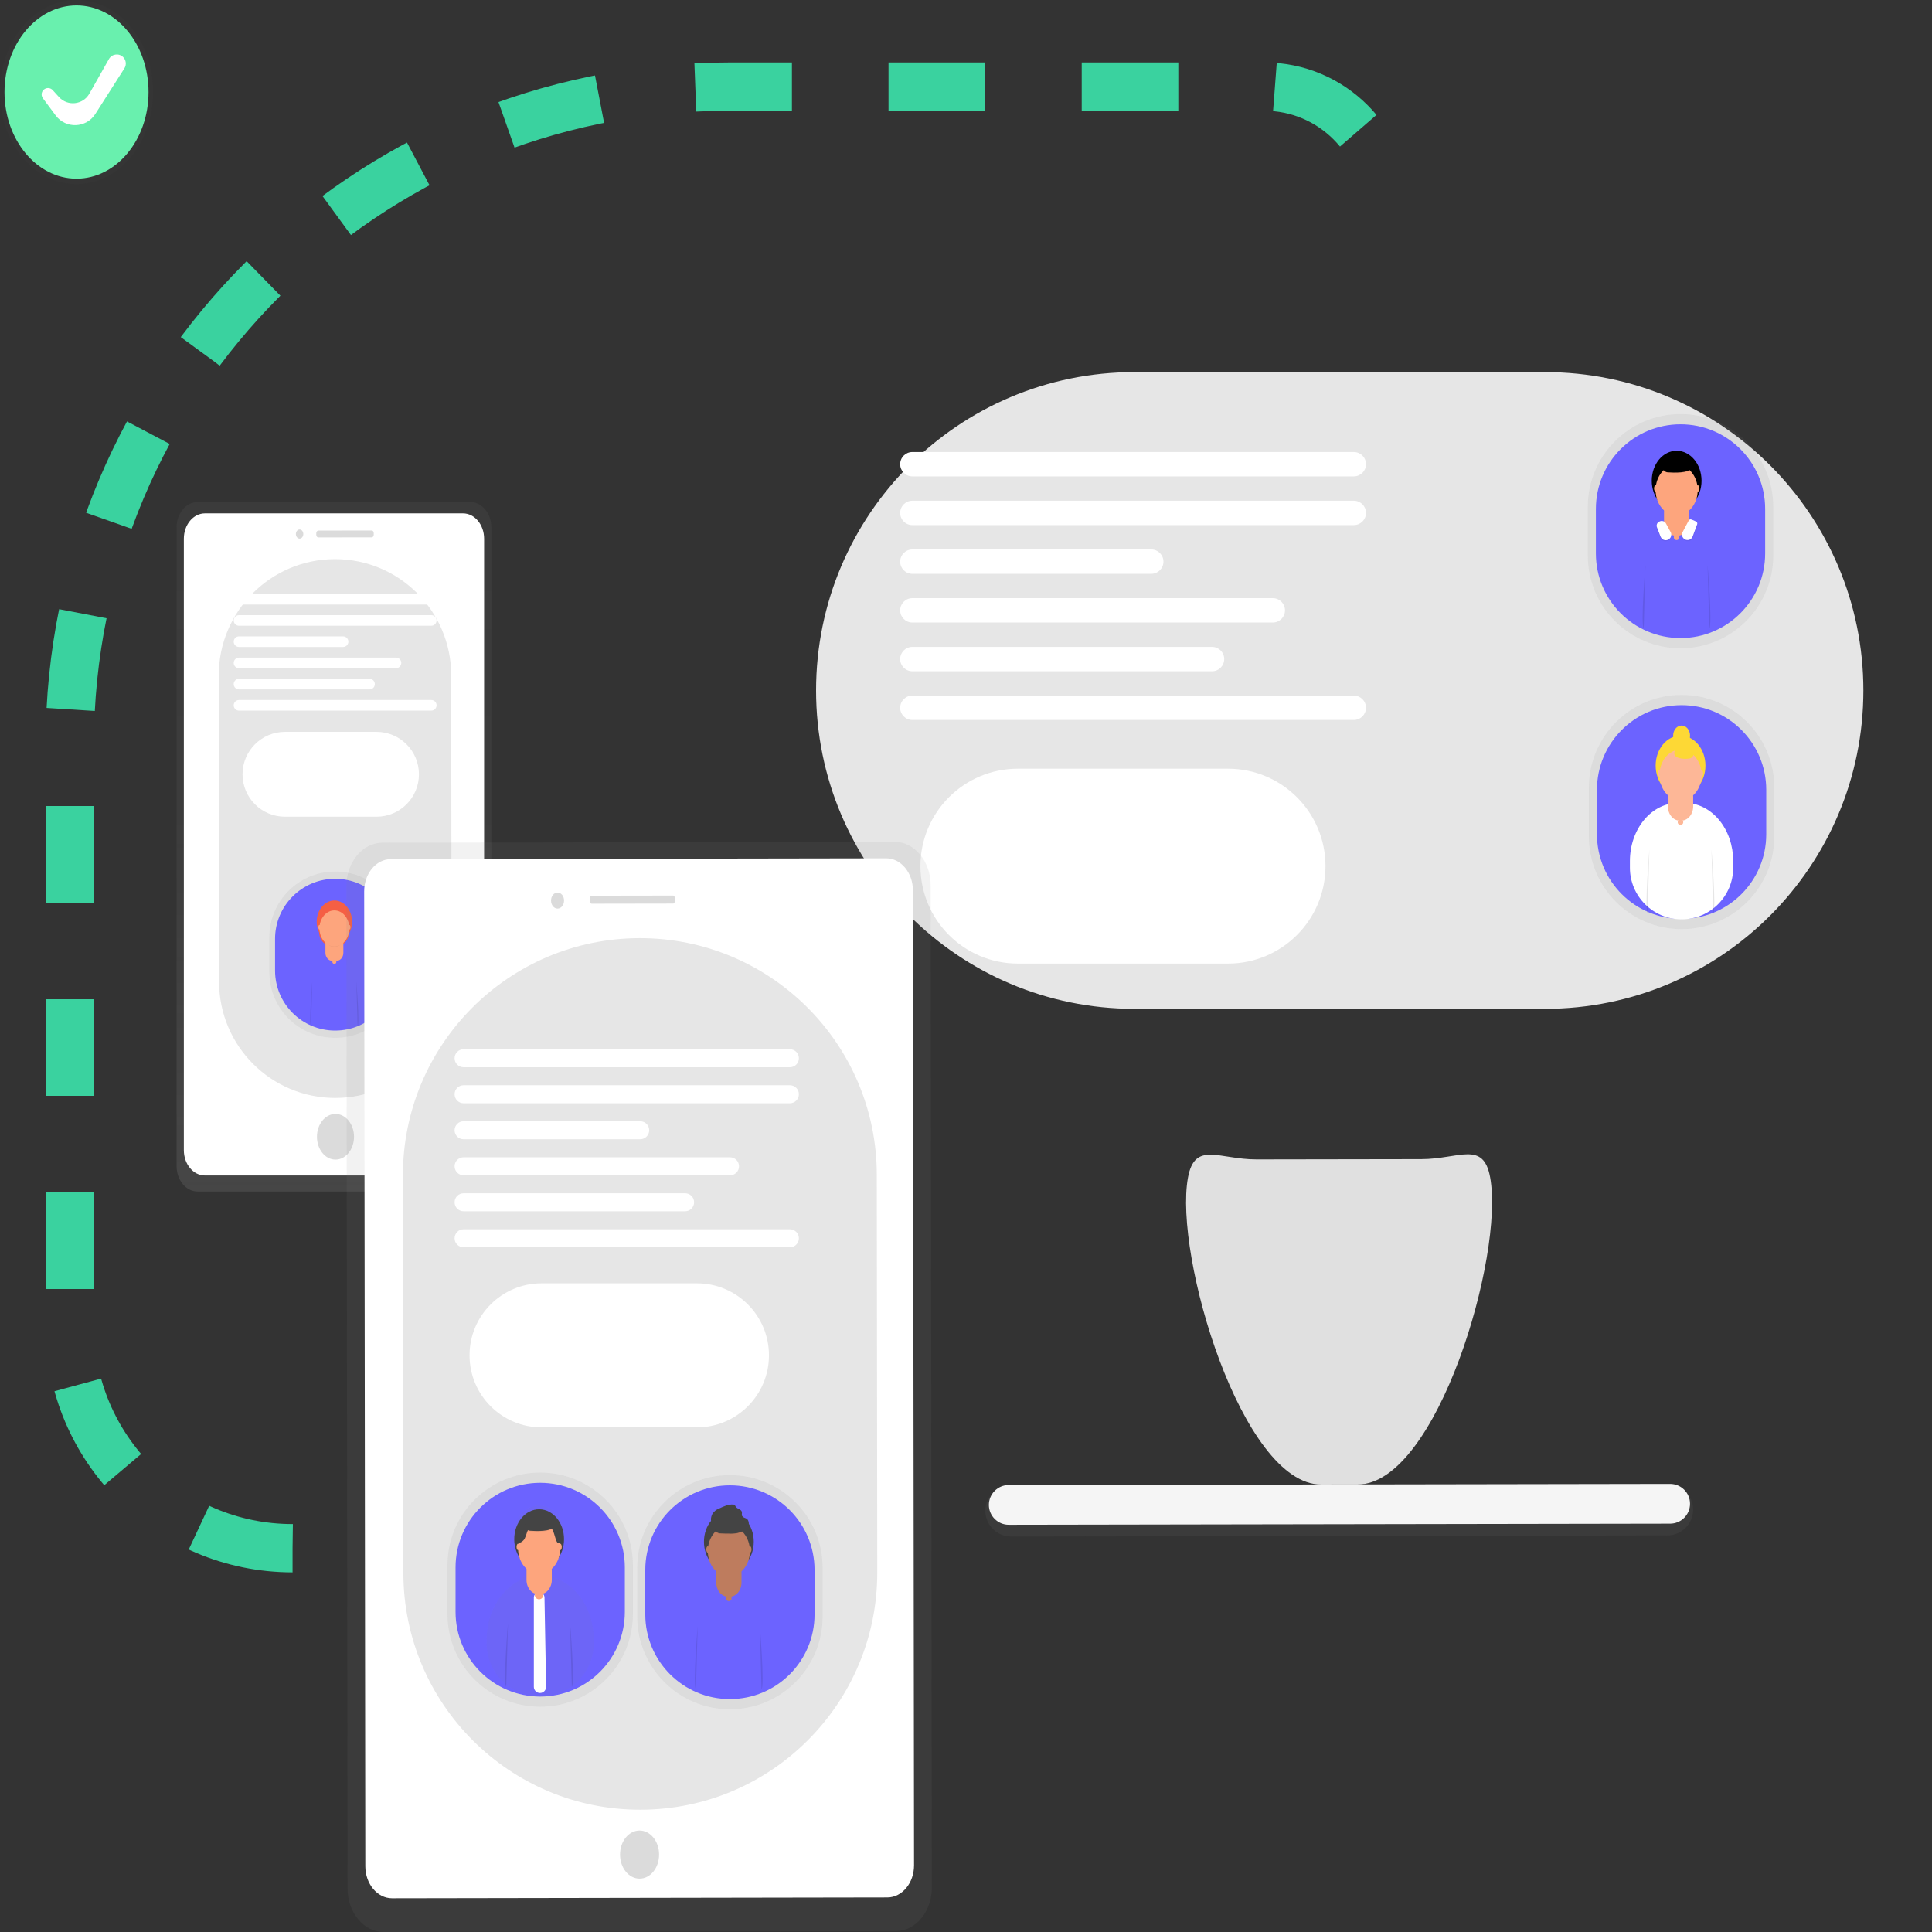 <svg width="240" height="240" viewBox="0 0 240 240" fill="none" xmlns="http://www.w3.org/2000/svg">
<rect x="0" y="0" width="240" height="240" fill="#333333" stroke="none"/>
<g clip-path="url(#clip0)">
<path d="M58.421 62.362H24.556C23.109 62.362 21.937 63.773 21.937 65.512V144.863C21.937 146.603 23.109 148.013 24.556 148.013H58.421C59.867 148.013 61.04 146.603 61.04 144.863V65.512C61.04 63.773 59.867 62.362 58.421 62.362Z" fill="url(#paint0_linear)"/>
<path d="M57.52 63.771H25.456C24.01 63.771 22.838 65.181 22.838 66.921V142.873C22.838 144.613 24.01 146.023 25.456 146.023H57.52C58.966 146.023 60.139 144.613 60.139 142.873V66.921C60.139 65.181 58.966 63.771 57.52 63.771Z" fill="white"/>
<path d="M56.095 121.927L56.05 83.871C56.041 75.896 49.569 69.442 41.594 69.456C33.619 69.469 27.162 75.945 27.171 83.919L27.215 121.975C27.225 129.95 33.697 136.404 41.672 136.391C49.647 136.377 56.104 129.902 56.095 121.927Z" fill="#E6E6E6"/>
<path d="M41.678 144.051C42.949 144.049 43.978 142.777 43.977 141.21C43.975 139.642 42.943 138.374 41.672 138.376C40.4 138.378 39.371 139.65 39.373 141.217C39.375 142.785 40.407 144.053 41.678 144.051Z" fill="#DBDBDB"/>
<path d="M37.218 66.906C37.472 66.906 37.678 66.652 37.678 66.339C37.678 66.026 37.471 65.772 37.217 65.773C36.962 65.773 36.756 66.027 36.756 66.34C36.757 66.653 36.963 66.907 37.218 66.906Z" fill="#DBDBDB"/>
<path d="M46.165 65.898L39.55 65.909C39.405 65.909 39.288 66.051 39.288 66.225L39.289 66.445C39.289 66.619 39.406 66.76 39.551 66.76L46.166 66.749C46.31 66.748 46.428 66.607 46.427 66.433L46.427 66.213C46.427 66.039 46.309 65.898 46.165 65.898Z" fill="#DBDBDB"/>
<path d="M49.808 120.744V116.446C49.808 111.931 46.148 108.271 41.632 108.271C37.117 108.271 33.457 111.931 33.457 116.446V120.744C33.457 125.259 37.117 128.92 41.632 128.92C46.148 128.92 49.808 125.259 49.808 120.744Z" fill="url(#paint1_linear)"/>
<path d="M49.098 120.558V116.633C49.098 112.511 45.756 109.169 41.634 109.169C37.511 109.169 34.169 112.511 34.169 116.633V120.558C34.169 124.68 37.511 128.022 41.634 128.022C45.756 128.022 49.098 124.68 49.098 120.558Z" fill="#6C63FF"/>
<path d="M41.578 114.015H41.437C40.446 114.015 39.642 114.819 39.642 115.81C39.642 116.802 40.446 117.606 41.437 117.606H41.578C42.57 117.606 43.374 116.802 43.374 115.81C43.374 114.819 42.57 114.015 41.578 114.015Z" fill="#F55F44"/>
<path d="M41.829 115.999H41.25C40.794 115.999 40.425 116.443 40.425 116.991V118.358C40.425 118.906 40.794 119.35 41.25 119.35H41.829C42.284 119.35 42.654 118.906 42.654 118.358V116.991C42.654 116.443 42.284 115.999 41.829 115.999Z" fill="#FDA57D"/>
<path d="M41.535 119.249C41.347 119.249 41.23 119.452 41.322 119.615C41.415 119.778 41.649 119.78 41.746 119.62C41.843 119.456 41.726 119.249 41.535 119.249Z" fill="#FDA57D"/>
<path opacity="0.1" d="M38.794 121.89C38.794 121.89 38.351 127.187 38.636 127.531L38.794 121.89Z" fill="black"/>
<path opacity="0.1" d="M44.267 121.89C44.267 121.89 44.709 127.187 44.424 127.531L44.267 121.89Z" fill="black"/>
<path opacity="0.05" d="M41.541 117.629C41.642 117.629 41.742 117.619 41.841 117.6C42.398 117.491 42.659 116.792 42.264 116.386C42.062 116.178 41.806 116.064 41.541 116.064C41.276 116.064 41.019 116.178 40.818 116.386C40.422 116.792 40.684 117.491 41.241 117.6C41.339 117.619 41.44 117.629 41.541 117.629Z" fill="black"/>
<path d="M41.541 117.147C42.754 117.147 43.738 115.964 43.738 114.504C43.738 113.045 42.754 111.862 41.541 111.862C40.327 111.862 39.344 113.045 39.344 114.504C39.344 115.964 40.327 117.147 41.541 117.147Z" fill="#F55F44"/>
<path d="M41.541 117.561C42.566 117.561 43.397 116.561 43.397 115.328C43.397 114.094 42.566 113.094 41.541 113.094C40.515 113.094 39.684 114.094 39.684 115.328C39.684 116.561 40.515 117.561 41.541 117.561Z" fill="#FDA57D"/>
<path d="M39.679 115.467C39.751 115.467 39.81 115.34 39.81 115.184C39.81 115.027 39.751 114.9 39.679 114.9C39.606 114.9 39.548 115.027 39.548 115.184C39.548 115.34 39.606 115.467 39.679 115.467Z" fill="#FDA57D"/>
<path d="M43.405 115.467C43.477 115.467 43.536 115.34 43.536 115.184C43.536 115.027 43.477 114.9 43.405 114.9C43.333 114.9 43.274 115.027 43.274 115.184C43.274 115.34 43.333 115.467 43.405 115.467Z" fill="#FDA57D"/>
<path d="M53.575 73.782H29.689C29.326 73.782 29.031 74.077 29.031 74.44C29.031 74.804 29.326 75.099 29.689 75.099H53.575C53.939 75.099 54.234 74.804 54.234 74.44C54.234 74.077 53.939 73.782 53.575 73.782Z" fill="white"/>
<path d="M53.575 76.415H29.689C29.326 76.415 29.031 76.709 29.031 77.073C29.031 77.436 29.326 77.731 29.689 77.731H53.575C53.939 77.731 54.234 77.436 54.234 77.073C54.234 76.709 53.939 76.415 53.575 76.415Z" fill="white"/>
<path d="M42.618 79.052H29.689C29.326 79.052 29.031 79.346 29.031 79.71C29.031 80.073 29.326 80.368 29.689 80.368H42.618C42.982 80.368 43.277 80.073 43.277 79.71C43.277 79.346 42.982 79.052 42.618 79.052Z" fill="white"/>
<path d="M49.192 81.69H29.689C29.326 81.69 29.031 81.985 29.031 82.348C29.031 82.712 29.326 83.007 29.689 83.007H49.192C49.555 83.007 49.85 82.712 49.85 82.348C49.85 81.985 49.555 81.69 49.192 81.69Z" fill="white"/>
<path d="M45.905 84.325H29.689C29.326 84.325 29.031 84.619 29.031 84.983C29.031 85.347 29.326 85.641 29.689 85.641H45.905C46.269 85.641 46.563 85.347 46.563 84.983C46.563 84.619 46.269 84.325 45.905 84.325Z" fill="white"/>
<path d="M53.575 86.96H29.689C29.326 86.96 29.031 87.254 29.031 87.618C29.031 87.981 29.326 88.276 29.689 88.276H53.575C53.939 88.276 54.234 87.981 54.234 87.618C54.234 87.254 53.939 86.96 53.575 86.96Z" fill="white"/>
<path d="M46.773 90.915H35.399C32.488 90.915 30.128 93.274 30.128 96.185C30.128 99.096 32.488 101.456 35.399 101.456H46.773C49.684 101.456 52.044 99.096 52.044 96.185C52.044 93.274 49.684 90.915 46.773 90.915Z" fill="white"/>
<path d="M176.568 143.993C181.232 143.985 184.258 141.65 185.107 146.235C186.9 155.91 178.5 184.391 168.66 184.407L166.383 184.411L164.131 184.415C154.284 184.431 145.8 155.977 147.574 146.291C148.414 141.706 151.441 144.034 156.102 144.026L176.568 143.993Z" fill="#E0E0E0"/>
<path d="M207.12 184.336L125.6 184.473C123.832 184.476 122.401 185.911 122.403 187.679C122.405 189.446 123.84 190.876 125.607 190.873L207.127 190.736C208.895 190.734 210.326 189.298 210.324 187.531C210.322 185.763 208.887 184.333 207.12 184.336Z" fill="url(#paint2_linear)"/>
<path d="M207.469 184.336L125.309 184.474C123.945 184.476 122.841 185.584 122.842 186.948C122.844 188.311 123.951 189.415 125.315 189.413L207.474 189.275C208.838 189.273 209.942 188.165 209.941 186.801C209.939 185.438 208.832 184.334 207.469 184.336Z" fill="#F5F5F5"/>
<path d="M191.93 46.226H140.922C119.081 46.226 101.376 63.932 101.376 85.773C101.376 107.614 119.081 125.319 140.922 125.319H191.93C213.771 125.319 231.476 107.614 231.476 85.773C231.476 63.932 213.771 46.226 191.93 46.226Z" fill="#E6E6E6"/>
<path d="M220.276 69.01V62.956C220.276 56.596 215.121 51.441 208.761 51.441C202.402 51.441 197.247 56.596 197.247 62.956V69.01C197.247 75.369 202.402 80.525 208.761 80.525C215.121 80.525 220.276 75.369 220.276 69.01Z" fill="url(#paint3_linear)"/>
<path d="M219.275 68.747V63.221C219.275 57.415 214.568 52.707 208.761 52.707C202.955 52.707 198.247 57.415 198.247 63.221V68.747C198.247 74.554 202.955 79.262 208.761 79.262C214.568 79.262 219.275 74.554 219.275 68.747Z" fill="#6C63FF"/>
<path d="M208.379 61.827H208.183C207.37 61.827 206.711 62.619 206.711 63.597V64.778C206.711 65.756 207.37 66.548 208.183 66.548H208.379C209.192 66.548 209.851 65.756 209.851 64.778V63.597C209.851 62.619 209.192 61.827 208.379 61.827Z" fill="#FDA57D"/>
<path opacity="0.05" d="M206.154 64.94C205.855 65.074 205.714 65.418 205.832 65.723L206.252 66.804C206.441 67.293 207.086 67.398 207.422 66.995C207.601 66.779 207.631 66.475 207.498 66.228L206.946 65.208C206.793 64.925 206.447 64.808 206.154 64.94Z" fill="black"/>
<path d="M206.085 64.812C205.841 64.945 205.733 65.239 205.833 65.499L206.284 66.667C206.473 67.157 207.119 67.263 207.455 66.859C207.635 66.642 207.665 66.338 207.53 66.09L206.951 65.023C206.81 64.764 206.501 64.648 206.224 64.749C206.177 64.766 206.13 64.787 206.085 64.812Z" fill="white"/>
<path opacity="0.05" d="M210.422 64.821C210.714 64.946 210.856 65.279 210.746 65.577L210.297 66.787C210.115 67.279 209.469 67.39 209.133 66.987C208.956 66.774 208.925 66.475 209.054 66.231L209.659 65.09C209.804 64.815 210.136 64.698 210.422 64.821Z" fill="black"/>
<path d="M210.71 64.794C210.824 64.864 210.873 65.004 210.826 65.13L210.268 66.641C210.086 67.133 209.439 67.244 209.103 66.84C208.927 66.628 208.896 66.329 209.025 66.085L209.79 64.641C209.846 64.536 209.971 64.487 210.084 64.527C210.297 64.6 210.506 64.689 210.71 64.794Z" fill="white"/>
<path d="M208.272 66.401C208.007 66.401 207.841 66.688 207.972 66.918C208.103 67.146 208.431 67.15 208.567 66.924C208.706 66.694 208.54 66.401 208.272 66.401Z" fill="#FDA57D"/>
<path opacity="0.1" d="M204.409 70.122C204.409 70.122 203.786 77.584 204.189 78.069L204.409 70.122Z" fill="black"/>
<path opacity="0.1" d="M212.119 70.122C212.119 70.122 212.742 77.584 212.339 78.069L212.119 70.122Z" fill="black"/>
<path d="M208.28 63.436C209.988 63.436 211.372 61.771 211.372 59.717C211.372 57.662 209.988 55.997 208.28 55.997C206.571 55.997 205.187 57.662 205.187 59.717C205.187 61.771 206.571 63.436 208.28 63.436Z" fill="black"/>
<path d="M208.28 64.028C209.724 64.028 210.896 62.62 210.896 60.882C210.896 59.144 209.724 57.736 208.28 57.736C206.835 57.736 205.663 59.144 205.663 60.882C205.663 62.62 206.835 64.028 208.28 64.028Z" fill="#FDA57D"/>
<path opacity="0.05" d="M206.944 57.417C206.541 57.597 206.399 58.098 206.647 58.462C206.764 58.634 206.949 58.746 207.156 58.761C207.922 58.816 209.799 58.882 210.06 58.248C210.292 57.686 209.255 57.237 208.618 57.02C208.319 56.918 207.994 56.948 207.705 57.077L206.944 57.417Z" fill="black"/>
<path d="M206.944 57.33C206.541 57.51 206.399 58.01 206.647 58.374C206.764 58.546 206.949 58.658 207.156 58.673C207.922 58.728 209.799 58.794 210.06 58.16C210.292 57.598 209.255 57.149 208.618 56.932C208.319 56.83 207.994 56.86 207.705 56.989L206.944 57.33Z" fill="black"/>
<path d="M205.658 61.074C205.759 61.074 205.841 60.897 205.841 60.677C205.841 60.458 205.759 60.281 205.658 60.281C205.557 60.281 205.475 60.458 205.475 60.677C205.475 60.897 205.557 61.074 205.658 61.074Z" fill="#FDA57D"/>
<path d="M210.906 61.074C211.007 61.074 211.089 60.897 211.089 60.677C211.089 60.458 211.007 60.281 210.906 60.281C210.805 60.281 210.723 60.458 210.723 60.677C210.723 60.897 210.805 61.074 210.906 61.074Z" fill="#FDA57D"/>
<path d="M220.409 103.899V97.844C220.409 91.485 215.254 86.33 208.895 86.33C202.536 86.33 197.38 91.485 197.38 97.844V103.899C197.38 110.258 202.536 115.413 208.895 115.413C215.254 115.413 220.409 110.258 220.409 103.899Z" fill="url(#paint4_linear)"/>
<path d="M219.409 103.636V98.11C219.409 92.303 214.702 87.596 208.895 87.596C203.088 87.596 198.381 92.303 198.381 98.11V103.636C198.381 109.442 203.088 114.15 208.895 114.15C214.702 114.15 219.409 109.442 219.409 103.636Z" fill="#6C63FF"/>
<path d="M208.489 99.737H209.301C210.089 99.737 210.87 99.924 211.599 100.287C212.327 100.65 212.989 101.181 213.547 101.852C214.104 102.523 214.547 103.319 214.848 104.195C215.15 105.071 215.306 106.01 215.306 106.959V107.787C215.306 111.331 212.433 114.203 208.89 114.203C205.346 114.203 202.474 111.331 202.474 107.787V106.959C202.474 105.043 203.106 103.207 204.233 101.852C205.359 100.498 206.886 99.737 208.479 99.737H208.489Z" fill="white"/>
<path d="M208.861 97.219H208.664C207.852 97.219 207.193 98.012 207.193 98.99V100.171C207.193 101.148 207.852 101.941 208.664 101.941H208.861C209.674 101.941 210.333 101.148 210.333 100.171V98.99C210.333 98.012 209.674 97.219 208.861 97.219Z" fill="#FDB797"/>
<path d="M208.755 101.796C208.491 101.796 208.325 102.082 208.456 102.312C208.587 102.54 208.916 102.544 209.051 102.318C209.189 102.088 209.023 101.796 208.755 101.796Z" fill="#FDB797"/>
<path opacity="0.1" d="M204.893 105.513C204.893 105.513 204.27 112.974 204.674 113.459L204.893 105.513Z" fill="black"/>
<path opacity="0.1" d="M212.603 105.513C212.603 105.513 213.226 112.974 212.823 113.459L212.603 105.513Z" fill="black"/>
<path d="M208.764 98.829C210.472 98.829 211.857 97.163 211.857 95.109C211.857 93.055 210.472 91.389 208.764 91.389C207.056 91.389 205.671 93.055 205.671 95.109C205.671 97.163 207.056 98.829 208.764 98.829Z" fill="#FDD835"/>
<path d="M208.764 99.421C210.209 99.421 211.38 98.013 211.38 96.275C211.38 94.537 210.209 93.128 208.764 93.128C207.319 93.128 206.148 94.537 206.148 96.275C206.148 98.013 207.319 99.421 208.764 99.421Z" fill="#FDB797"/>
<path d="M206.14 96.467C206.241 96.467 206.323 96.289 206.323 96.07C206.323 95.851 206.241 95.673 206.14 95.673C206.039 95.673 205.957 95.851 205.957 96.07C205.957 96.289 206.039 96.467 206.14 96.467Z" fill="#FDB797"/>
<path d="M211.391 96.467C211.492 96.467 211.574 96.289 211.574 96.07C211.574 95.851 211.492 95.673 211.391 95.673C211.289 95.673 211.207 95.851 211.207 96.07C211.207 96.289 211.289 96.467 211.391 96.467Z" fill="#FDB797"/>
<path d="M208.895 92.653C209.475 92.653 209.945 92.088 209.945 91.39C209.945 90.693 209.475 90.127 208.895 90.127C208.315 90.127 207.845 90.693 207.845 91.39C207.845 92.088 208.315 92.653 208.895 92.653Z" fill="#FDD835"/>
<path d="M209.197 92.653C208.053 92.653 207.463 93.863 208.568 94.165C208.922 94.261 209.337 94.298 209.82 94.234C210.418 94.154 210.602 93.437 210.217 92.974C210.048 92.771 209.798 92.653 209.534 92.653H209.197Z" fill="#FDD835"/>
<path d="M168.177 56.152H113.335C112.499 56.152 111.822 56.829 111.822 57.665C111.822 58.501 112.499 59.178 113.335 59.178H168.177C169.013 59.178 169.69 58.501 169.69 57.665C169.69 56.829 169.013 56.152 168.177 56.152Z" fill="white"/>
<path d="M168.177 62.201H113.335C112.499 62.201 111.822 62.879 111.822 63.715C111.822 64.551 112.499 65.228 113.335 65.228H168.177C169.013 65.228 169.69 64.551 169.69 63.715C169.69 62.879 169.013 62.201 168.177 62.201Z" fill="white"/>
<path d="M143.016 68.255H113.335C112.499 68.255 111.822 68.933 111.822 69.769C111.822 70.605 112.499 71.282 113.335 71.282H143.016C143.852 71.282 144.529 70.605 144.529 69.769C144.529 68.933 143.852 68.255 143.016 68.255Z" fill="white"/>
<path d="M158.113 74.305H113.335C112.499 74.305 111.822 74.983 111.822 75.819C111.822 76.655 112.499 77.332 113.335 77.332H158.113C158.949 77.332 159.626 76.655 159.626 75.819C159.626 74.983 158.949 74.305 158.113 74.305Z" fill="white"/>
<path d="M150.563 80.359H113.335C112.499 80.359 111.822 81.037 111.822 81.873C111.822 82.708 112.499 83.386 113.335 83.386H150.563C151.399 83.386 152.077 82.708 152.077 81.873C152.077 81.037 151.399 80.359 150.563 80.359Z" fill="white"/>
<path d="M168.177 86.409H113.335C112.499 86.409 111.822 87.087 111.822 87.922C111.822 88.758 112.499 89.436 113.335 89.436H168.177C169.013 89.436 169.69 88.758 169.69 87.922C169.69 87.087 169.013 86.409 168.177 86.409Z" fill="white"/>
<path d="M152.553 95.491H126.442C119.757 95.491 114.338 100.91 114.338 107.595C114.338 114.28 119.757 119.699 126.442 119.699H152.553C159.238 119.699 164.657 114.28 164.657 107.595C164.657 100.91 159.238 95.491 152.553 95.491Z" fill="white"/>
<path d="M36.343 192.326V192.326C21.057 192.326 8.665 179.934 8.665 164.648V92.531C8.665 47.37 45.275 10.76 90.436 10.76H157.076C165.432 10.76 172.207 17.535 172.207 25.891V25.891" stroke="#3AD29F" stroke-width="6" stroke-miterlimit="10" stroke-dasharray="12 12"/>
<g opacity="0.5">
<path opacity="0.5" d="M9.506 22.866C14.756 22.866 19.012 17.747 19.012 11.433C19.012 5.119 14.756 0 9.506 0C4.256 0 0 5.119 0 11.433C0 17.747 4.256 22.866 9.506 22.866Z" fill="url(#paint5_linear)"/>
</g>
<path d="M9.506 22.194C14.446 22.194 18.451 17.377 18.451 11.435C18.451 5.493 14.446 0.676 9.506 0.676C4.565 0.676 0.56 5.493 0.56 11.435C0.56 17.377 4.565 22.194 9.506 22.194Z" fill="#69F0AE"/>
<path d="M5.618 11.016C5.934 10.863 6.313 10.937 6.549 11.197L7.327 12.054C8.4 13.237 10.316 13.023 11.101 11.633L13.53 7.336C13.895 6.69 14.775 6.57 15.3 7.095C15.671 7.467 15.734 8.047 15.452 8.49L11.838 14.161C10.712 15.927 8.166 16.02 6.916 14.339L5.326 12.203C5.029 11.803 5.169 11.232 5.618 11.016Z" fill="white"/>
<path d="M111.109 104.576L47.522 104.683C45.038 104.687 43.028 107.112 43.032 110.098L43.176 234.602C43.18 237.589 45.196 240.007 47.679 240.003L111.266 239.896C113.75 239.892 115.76 237.467 115.756 234.48L115.612 109.976C115.608 106.99 113.593 104.572 111.109 104.576Z" fill="url(#paint6_linear)"/>
<path d="M110.892 197.069L110.833 146.252C110.813 128.943 96.766 114.936 79.457 114.965C62.149 114.994 48.134 129.049 48.154 146.357L48.213 197.174C48.233 214.482 62.281 228.49 79.589 228.461C96.897 228.432 110.912 214.377 110.892 197.069Z" fill="url(#paint7_linear)"/>
<path d="M110.08 106.622L48.556 106.725C46.722 106.728 45.237 108.519 45.24 110.724L45.381 231.823C45.383 234.029 46.872 235.815 48.706 235.812L110.23 235.708C112.064 235.705 113.548 233.915 113.546 231.709L113.405 110.61C113.403 108.404 111.914 106.619 110.08 106.622Z" fill="white"/>
<path d="M108.976 195.328L108.918 145.923C108.9 129.668 95.707 116.512 79.451 116.539C63.196 116.567 50.033 129.766 50.052 146.022L50.11 195.427C50.129 211.682 63.322 224.838 79.577 224.811C95.832 224.783 108.995 211.583 108.976 195.328Z" fill="#E6E6E6"/>
<path d="M79.449 233.372C80.788 233.372 81.874 232.034 81.874 230.383C81.874 228.732 80.788 227.394 79.449 227.394C78.11 227.394 77.024 228.732 77.024 230.383C77.024 232.034 78.11 233.372 79.449 233.372Z" fill="#DBDBDB"/>
<path d="M69.261 112.867C69.708 112.867 70.07 112.42 70.069 111.871C70.069 111.321 69.706 110.876 69.259 110.877C68.812 110.878 68.451 111.324 68.451 111.873C68.452 112.423 68.814 112.868 69.261 112.867Z" fill="#DBDBDB"/>
<path d="M83.615 111.25L73.502 111.267C73.392 111.267 73.303 111.374 73.303 111.507L73.304 112.023C73.304 112.155 73.393 112.262 73.503 112.262L83.617 112.245C83.726 112.245 83.815 112.138 83.815 112.005L83.815 111.489C83.814 111.357 83.725 111.25 83.615 111.25Z" fill="#DBDBDB"/>
<path d="M102.187 200.815V194.76C102.187 188.401 97.032 183.246 90.673 183.246C84.314 183.246 79.159 188.401 79.159 194.76V200.815C79.159 207.174 84.314 212.329 90.673 212.329C97.032 212.329 102.187 207.174 102.187 200.815Z" fill="url(#paint8_linear)"/>
<path d="M101.187 200.552V195.026C101.187 189.219 96.48 184.512 90.673 184.512C84.866 184.512 80.159 189.219 80.159 195.026V200.552C80.159 206.359 84.866 211.066 90.673 211.066C96.48 211.066 101.187 206.359 101.187 200.552Z" fill="#6C63FF"/>
<path d="M90.642 193.629H90.445C89.632 193.629 88.973 194.422 88.973 195.399V196.58C88.973 197.558 89.632 198.35 90.445 198.35H90.642C91.454 198.35 92.113 197.558 92.113 196.58V195.399C92.113 194.422 91.454 193.629 90.642 193.629Z" fill="#BE7C5E"/>
<path d="M90.534 198.206C90.269 198.206 90.103 198.492 90.235 198.722C90.365 198.951 90.694 198.955 90.83 198.729C90.968 198.499 90.802 198.206 90.534 198.206Z" fill="#BE7C5E"/>
<path opacity="0.1" d="M86.672 201.925C86.672 201.925 86.048 209.386 86.452 209.871L86.672 201.925Z" fill="black"/>
<path opacity="0.1" d="M94.381 201.925C94.381 201.925 95.004 209.386 94.601 209.871L94.381 201.925Z" fill="black"/>
<path d="M90.542 195.241C92.25 195.241 93.635 193.575 93.635 191.521C93.635 189.467 92.25 187.801 90.542 187.801C88.834 187.801 87.449 189.467 87.449 191.521C87.449 193.575 88.834 195.241 90.542 195.241Z" fill="#444444"/>
<path d="M90.542 195.827C91.987 195.827 93.158 194.418 93.158 192.681C93.158 190.943 91.987 189.534 90.542 189.534C89.097 189.534 87.926 190.943 87.926 192.681C87.926 194.418 89.097 195.827 90.542 195.827Z" fill="#BE7C5E"/>
<path opacity="0.05" d="M89.207 189.22C88.804 189.4 88.662 189.9 88.91 190.265C89.027 190.436 89.212 190.548 89.419 190.563C90.185 190.618 92.061 190.685 92.323 190.05C92.555 189.488 91.518 189.039 90.881 188.822C90.581 188.72 90.256 188.751 89.967 188.88L89.207 189.22Z" fill="black"/>
<path d="M89.207 189.13C88.804 189.31 88.662 189.81 88.91 190.175C89.027 190.347 89.212 190.459 89.419 190.473C90.185 190.528 92.061 190.595 92.323 189.96C92.555 189.398 91.518 188.95 90.881 188.733C90.581 188.63 90.256 188.661 89.967 188.79L89.207 189.13Z" fill="#444444"/>
<path d="M87.921 192.877C88.022 192.877 88.104 192.699 88.104 192.48C88.104 192.26 88.022 192.083 87.921 192.083C87.82 192.083 87.737 192.26 87.737 192.48C87.737 192.699 87.82 192.877 87.921 192.877Z" fill="#BE7C5E"/>
<path d="M93.169 192.877C93.27 192.877 93.352 192.699 93.352 192.48C93.352 192.26 93.27 192.083 93.169 192.083C93.067 192.083 92.985 192.26 92.985 192.48C92.985 192.699 93.067 192.877 93.169 192.877Z" fill="#BE7C5E"/>
<path d="M88.497 188.061C88.702 187.747 88.984 187.519 89.303 187.409C89.882 187.132 90.484 186.849 91.105 186.899C91.227 186.897 91.32 187.005 91.368 187.117C91.372 187.124 91.375 187.131 91.377 187.138C91.566 187.475 92.095 187.453 92.163 187.85C92.181 187.979 92.137 188.118 92.163 188.244C92.231 188.559 92.6 188.527 92.818 188.707C92.933 188.832 93.004 189.008 93.013 189.195C93.023 189.382 92.972 189.566 92.87 189.708C92.465 190.226 91.773 190.459 91.117 190.498C90.871 190.513 90.624 190.492 90.38 190.436C89.586 190.187 87.73 189.57 88.497 188.061Z" fill="#444444"/>
<path d="M78.619 200.499V194.444C78.619 188.085 73.464 182.93 67.105 182.93C60.745 182.93 55.59 188.085 55.59 194.444V200.499C55.59 206.858 60.745 212.013 67.105 212.013C73.464 212.013 78.619 206.858 78.619 200.499Z" fill="url(#paint9_linear)"/>
<path d="M77.619 200.238V194.712C77.619 188.905 72.911 184.198 67.105 184.198C61.298 184.198 56.59 188.905 56.59 194.712V200.238C56.59 206.045 61.298 210.752 67.105 210.752C72.911 210.752 77.619 206.045 77.619 200.238Z" fill="#6C63FF"/>
<g opacity="0.5">
<path opacity="0.5" d="M68.893 196.005L68.649 195.899C68.639 195.895 68.627 195.899 68.622 195.909L68.618 195.915C68.617 195.918 68.613 195.92 68.61 195.92C68.604 195.92 68.6 195.915 68.6 195.91V195.063C68.6 194.866 68.671 194.672 68.803 194.526C69.044 194.262 69.243 193.948 69.391 193.599C69.483 193.381 69.583 193.166 69.692 192.956C69.954 192.454 70.117 191.884 70.167 191.29C70.227 190.572 70.118 189.847 69.853 189.199C69.588 188.551 69.178 188.005 68.668 187.624C68.159 187.242 67.57 187.04 66.97 187.04C66.369 187.04 65.781 187.242 65.271 187.624C64.761 188.005 64.351 188.551 64.086 189.199C63.821 189.847 63.713 190.572 63.773 191.29C63.822 191.884 63.985 192.454 64.247 192.956C64.356 193.166 64.456 193.381 64.549 193.599C64.697 193.948 64.896 194.262 65.136 194.526C65.269 194.672 65.34 194.866 65.34 195.063C65.34 195.627 64.971 196.116 64.47 196.376C63.425 196.919 62.508 197.778 61.812 198.878C60.929 200.273 60.451 201.978 60.45 203.731V204.1C60.45 207.777 63.431 210.758 67.109 210.758C70.786 210.758 73.767 207.777 73.767 204.1V203.718C73.766 201.969 73.289 200.268 72.409 198.875C71.529 197.483 70.294 196.474 68.893 196.005Z" fill="url(#paint10_linear)"/>
</g>
<path d="M67.073 193.313H66.877C66.064 193.313 65.405 194.106 65.405 195.083V196.264C65.405 197.242 66.064 198.034 66.877 198.034H67.073C67.886 198.034 68.545 197.242 68.545 196.264V195.083C68.545 194.106 67.886 193.313 67.073 193.313Z" fill="#FDA57D"/>
<path opacity="0.1" d="M63.103 201.611C63.103 201.611 62.48 209.072 62.883 209.557L63.103 201.611Z" fill="black"/>
<path opacity="0.1" d="M70.813 201.611C70.813 201.611 71.436 209.072 71.033 209.557L70.813 201.611Z" fill="black"/>
<path d="M66.974 194.925C68.682 194.925 70.066 193.259 70.066 191.205C70.066 189.151 68.682 187.485 66.974 187.485C65.266 187.485 63.881 189.151 63.881 191.205C63.881 193.259 65.266 194.925 66.974 194.925Z" fill="#444444"/>
<path d="M66.974 195.513C68.418 195.513 69.59 194.104 69.59 192.367C69.59 190.629 68.418 189.22 66.974 189.22C65.529 189.22 64.358 190.629 64.358 192.367C64.358 194.104 65.529 195.513 66.974 195.513Z" fill="#FDA57D"/>
<path opacity="0.05" d="M65.638 188.904C65.235 189.084 65.093 189.584 65.341 189.949C65.458 190.12 65.643 190.232 65.85 190.247C66.616 190.302 68.493 190.369 68.754 189.734C68.986 189.172 67.949 188.723 67.312 188.506C67.013 188.404 66.688 188.435 66.399 188.564L65.638 188.904Z" fill="black"/>
<path d="M65.638 188.814C65.235 188.994 65.093 189.494 65.341 189.859C65.458 190.031 65.643 190.143 65.85 190.157C66.616 190.212 68.493 190.279 68.754 189.644C68.986 189.082 67.949 188.634 67.312 188.417C67.013 188.314 66.688 188.345 66.399 188.474L65.638 188.814Z" fill="#444444"/>
<path d="M64.352 192.563C64.454 192.563 64.536 192.385 64.536 192.166C64.536 191.946 64.454 191.769 64.352 191.769C64.251 191.769 64.169 191.946 64.169 192.166C64.169 192.385 64.251 192.563 64.352 192.563Z" fill="#FDA57D"/>
<path d="M69.6 192.563C69.701 192.563 69.784 192.385 69.784 192.166C69.784 191.946 69.701 191.769 69.6 191.769C69.499 191.769 69.417 191.946 69.417 192.166C69.417 192.385 69.499 192.563 69.6 192.563Z" fill="#FDA57D"/>
<path d="M98.123 130.34H57.588C56.971 130.34 56.47 130.84 56.47 131.458C56.47 132.075 56.971 132.576 57.588 132.576H98.123C98.741 132.576 99.241 132.075 99.241 131.458C99.241 130.84 98.741 130.34 98.123 130.34Z" fill="white"/>
<path d="M98.124 134.812H57.588C56.971 134.812 56.47 135.312 56.47 135.93C56.47 136.547 56.971 137.048 57.588 137.048H98.124C98.741 137.048 99.241 136.547 99.241 135.93C99.241 135.312 98.741 134.812 98.124 134.812Z" fill="white"/>
<path d="M79.528 139.286H57.588C56.971 139.286 56.47 139.786 56.47 140.404C56.47 141.021 56.971 141.522 57.588 141.522H79.528C80.145 141.522 80.646 141.021 80.646 140.404C80.646 139.786 80.145 139.286 79.528 139.286Z" fill="white"/>
<path d="M90.686 143.762H57.588C56.971 143.762 56.47 144.263 56.47 144.88C56.47 145.498 56.971 145.998 57.588 145.998H90.686C91.304 145.998 91.804 145.498 91.804 144.88C91.804 144.263 91.304 143.762 90.686 143.762Z" fill="white"/>
<path d="M85.106 148.232H57.588C56.971 148.232 56.47 148.732 56.47 149.35C56.47 149.967 56.971 150.468 57.588 150.468H85.106C85.723 150.468 86.224 149.967 86.224 149.35C86.224 148.732 85.723 148.232 85.106 148.232Z" fill="white"/>
<path d="M98.123 152.706H57.588C56.971 152.706 56.47 153.206 56.47 153.824C56.47 154.442 56.971 154.942 57.588 154.942H98.123C98.741 154.942 99.241 154.442 99.241 153.824C99.241 153.206 98.741 152.706 98.123 152.706Z" fill="white"/>
<path d="M86.576 159.419H67.276C62.335 159.419 58.329 163.424 58.329 168.365C58.329 173.306 62.335 177.312 67.276 177.312H86.576C91.517 177.312 95.523 173.306 95.523 168.365C95.523 163.424 91.517 159.419 86.576 159.419Z" fill="white"/>
<path d="M65.156 191.181C65.288 190.9 65.398 190.605 65.484 190.299C65.623 189.937 65.842 189.628 66.118 189.407C66.394 189.185 66.715 189.06 67.046 189.044C67.378 189.028 67.706 189.123 67.996 189.318C68.285 189.513 68.524 189.8 68.686 190.148C68.882 190.571 68.958 191.065 69.152 191.488C69.188 191.567 69.24 191.646 69.324 191.67C69.365 191.682 69.407 191.683 69.449 191.674C69.491 191.665 69.53 191.645 69.565 191.617C69.6 191.588 69.63 191.551 69.653 191.509C69.694 191.418 69.718 191.317 69.723 191.213C69.728 191.11 69.714 191.006 69.681 190.91C69.626 190.715 69.535 190.535 69.475 190.343C69.462 190.279 69.448 190.214 69.434 190.151C69.322 189.665 69.112 189.172 68.689 188.91C68.11 188.482 67.44 188.038 66.785 188.28C66.564 188.371 66.355 188.499 66.164 188.661L65.332 189.291C65.064 189.472 64.825 189.707 64.625 189.987C64.444 190.271 64.101 191.118 64.261 191.483C64.449 191.899 64.991 191.442 65.156 191.181Z" fill="#444444"/>
<path d="M66.977 197.796C66.612 197.796 66.316 198.091 66.316 198.456V209.547C66.316 209.968 66.657 210.309 67.078 210.309C67.504 210.309 67.847 209.96 67.839 209.534L67.638 198.444C67.631 198.084 67.337 197.796 66.977 197.796Z" fill="white"/>
<path d="M66.962 197.626C66.56 197.626 66.308 198.06 66.507 198.409C66.705 198.757 67.204 198.763 67.41 198.42C67.62 198.071 67.369 197.626 66.962 197.626Z" fill="#FDA57D"/>
</g>
<defs>
<linearGradient id="paint0_linear" x1="41.491" y1="148.562" x2="41.491" y2="62.638" gradientUnits="userSpaceOnUse">
<stop stop-color="#808080" stop-opacity="0.25"/>
<stop offset="0.54" stop-color="#808080" stop-opacity="0.12"/>
<stop offset="1" stop-color="#808080" stop-opacity="0.1"/>
</linearGradient>
<linearGradient id="paint1_linear" x1="2632.98" y1="8560.33" x2="2632.98" y2="7206.58" gradientUnits="userSpaceOnUse">
<stop stop-color="#808080" stop-opacity="0.25"/>
<stop offset="0.54" stop-color="#808080" stop-opacity="0.12"/>
<stop offset="1" stop-color="#808080" stop-opacity="0.1"/>
</linearGradient>
<linearGradient id="paint2_linear" x1="68419.9" y1="4390.8" x2="68419.7" y2="4260.68" gradientUnits="userSpaceOnUse">
<stop stop-color="#808080" stop-opacity="0.25"/>
<stop offset="0.54" stop-color="#808080" stop-opacity="0.12"/>
<stop offset="1" stop-color="#808080" stop-opacity="0.1"/>
</linearGradient>
<linearGradient id="paint3_linear" x1="18555.7" y1="7487.21" x2="18555.7" y2="4801.65" gradientUnits="userSpaceOnUse">
<stop stop-color="#808080" stop-opacity="0.25"/>
<stop offset="0.54" stop-color="#808080" stop-opacity="0.12"/>
<stop offset="1" stop-color="#808080" stop-opacity="0.1"/>
</linearGradient>
<linearGradient id="paint4_linear" x1="18567.6" y1="10743.7" x2="18567.6" y2="8058.11" gradientUnits="userSpaceOnUse">
<stop stop-color="#808080" stop-opacity="0.25"/>
<stop offset="0.54" stop-color="#808080" stop-opacity="0.12"/>
<stop offset="1" stop-color="#808080" stop-opacity="0.1"/>
</linearGradient>
<linearGradient id="paint5_linear" x1="690.131" y1="1659.85" x2="690.131" y2="0" gradientUnits="userSpaceOnUse">
<stop stop-color="#808080" stop-opacity="0.25"/>
<stop offset="0.54" stop-color="#808080" stop-opacity="0.12"/>
<stop offset="1" stop-color="#808080" stop-opacity="0.1"/>
</linearGradient>
<linearGradient id="paint6_linear" x1="32453.1" y1="114523" x2="32355.1" y2="56118.5" gradientUnits="userSpaceOnUse">
<stop stop-color="#808080" stop-opacity="0.25"/>
<stop offset="0.54" stop-color="#808080" stop-opacity="0.12"/>
<stop offset="1" stop-color="#808080" stop-opacity="0.1"/>
</linearGradient>
<linearGradient id="paint7_linear" x1="79.594" y1="229.613" x2="79.403" y2="115.595" gradientUnits="userSpaceOnUse">
<stop stop-opacity="0.09"/>
<stop offset="0.55" stop-opacity="0.07"/>
<stop offset="1" stop-opacity="0.02"/>
</linearGradient>
<linearGradient id="paint8_linear" x1="8052.94" y1="19789.6" x2="8052.94" y2="17104" gradientUnits="userSpaceOnUse">
<stop stop-color="#808080" stop-opacity="0.25"/>
<stop offset="0.54" stop-color="#808080" stop-opacity="0.12"/>
<stop offset="1" stop-color="#808080" stop-opacity="0.1"/>
</linearGradient>
<linearGradient id="paint9_linear" x1="5956.76" y1="19760.2" x2="5956.76" y2="17074.6" gradientUnits="userSpaceOnUse">
<stop stop-color="#808080" stop-opacity="0.25"/>
<stop offset="0.54" stop-color="#808080" stop-opacity="0.12"/>
<stop offset="1" stop-color="#808080" stop-opacity="0.1"/>
</linearGradient>
<linearGradient id="paint10_linear" x1="5021.93" y1="16801.3" x2="5699.05" y2="16801.3" gradientUnits="userSpaceOnUse">
<stop stop-color="#808080" stop-opacity="0.25"/>
<stop offset="0.54" stop-color="#808080" stop-opacity="0.12"/>
<stop offset="1" stop-color="#808080" stop-opacity="0.1"/>
</linearGradient>
<clipPath id="clip0">
<rect width="240" height="240" fill="white"/>
</clipPath>
</defs>
</svg>
